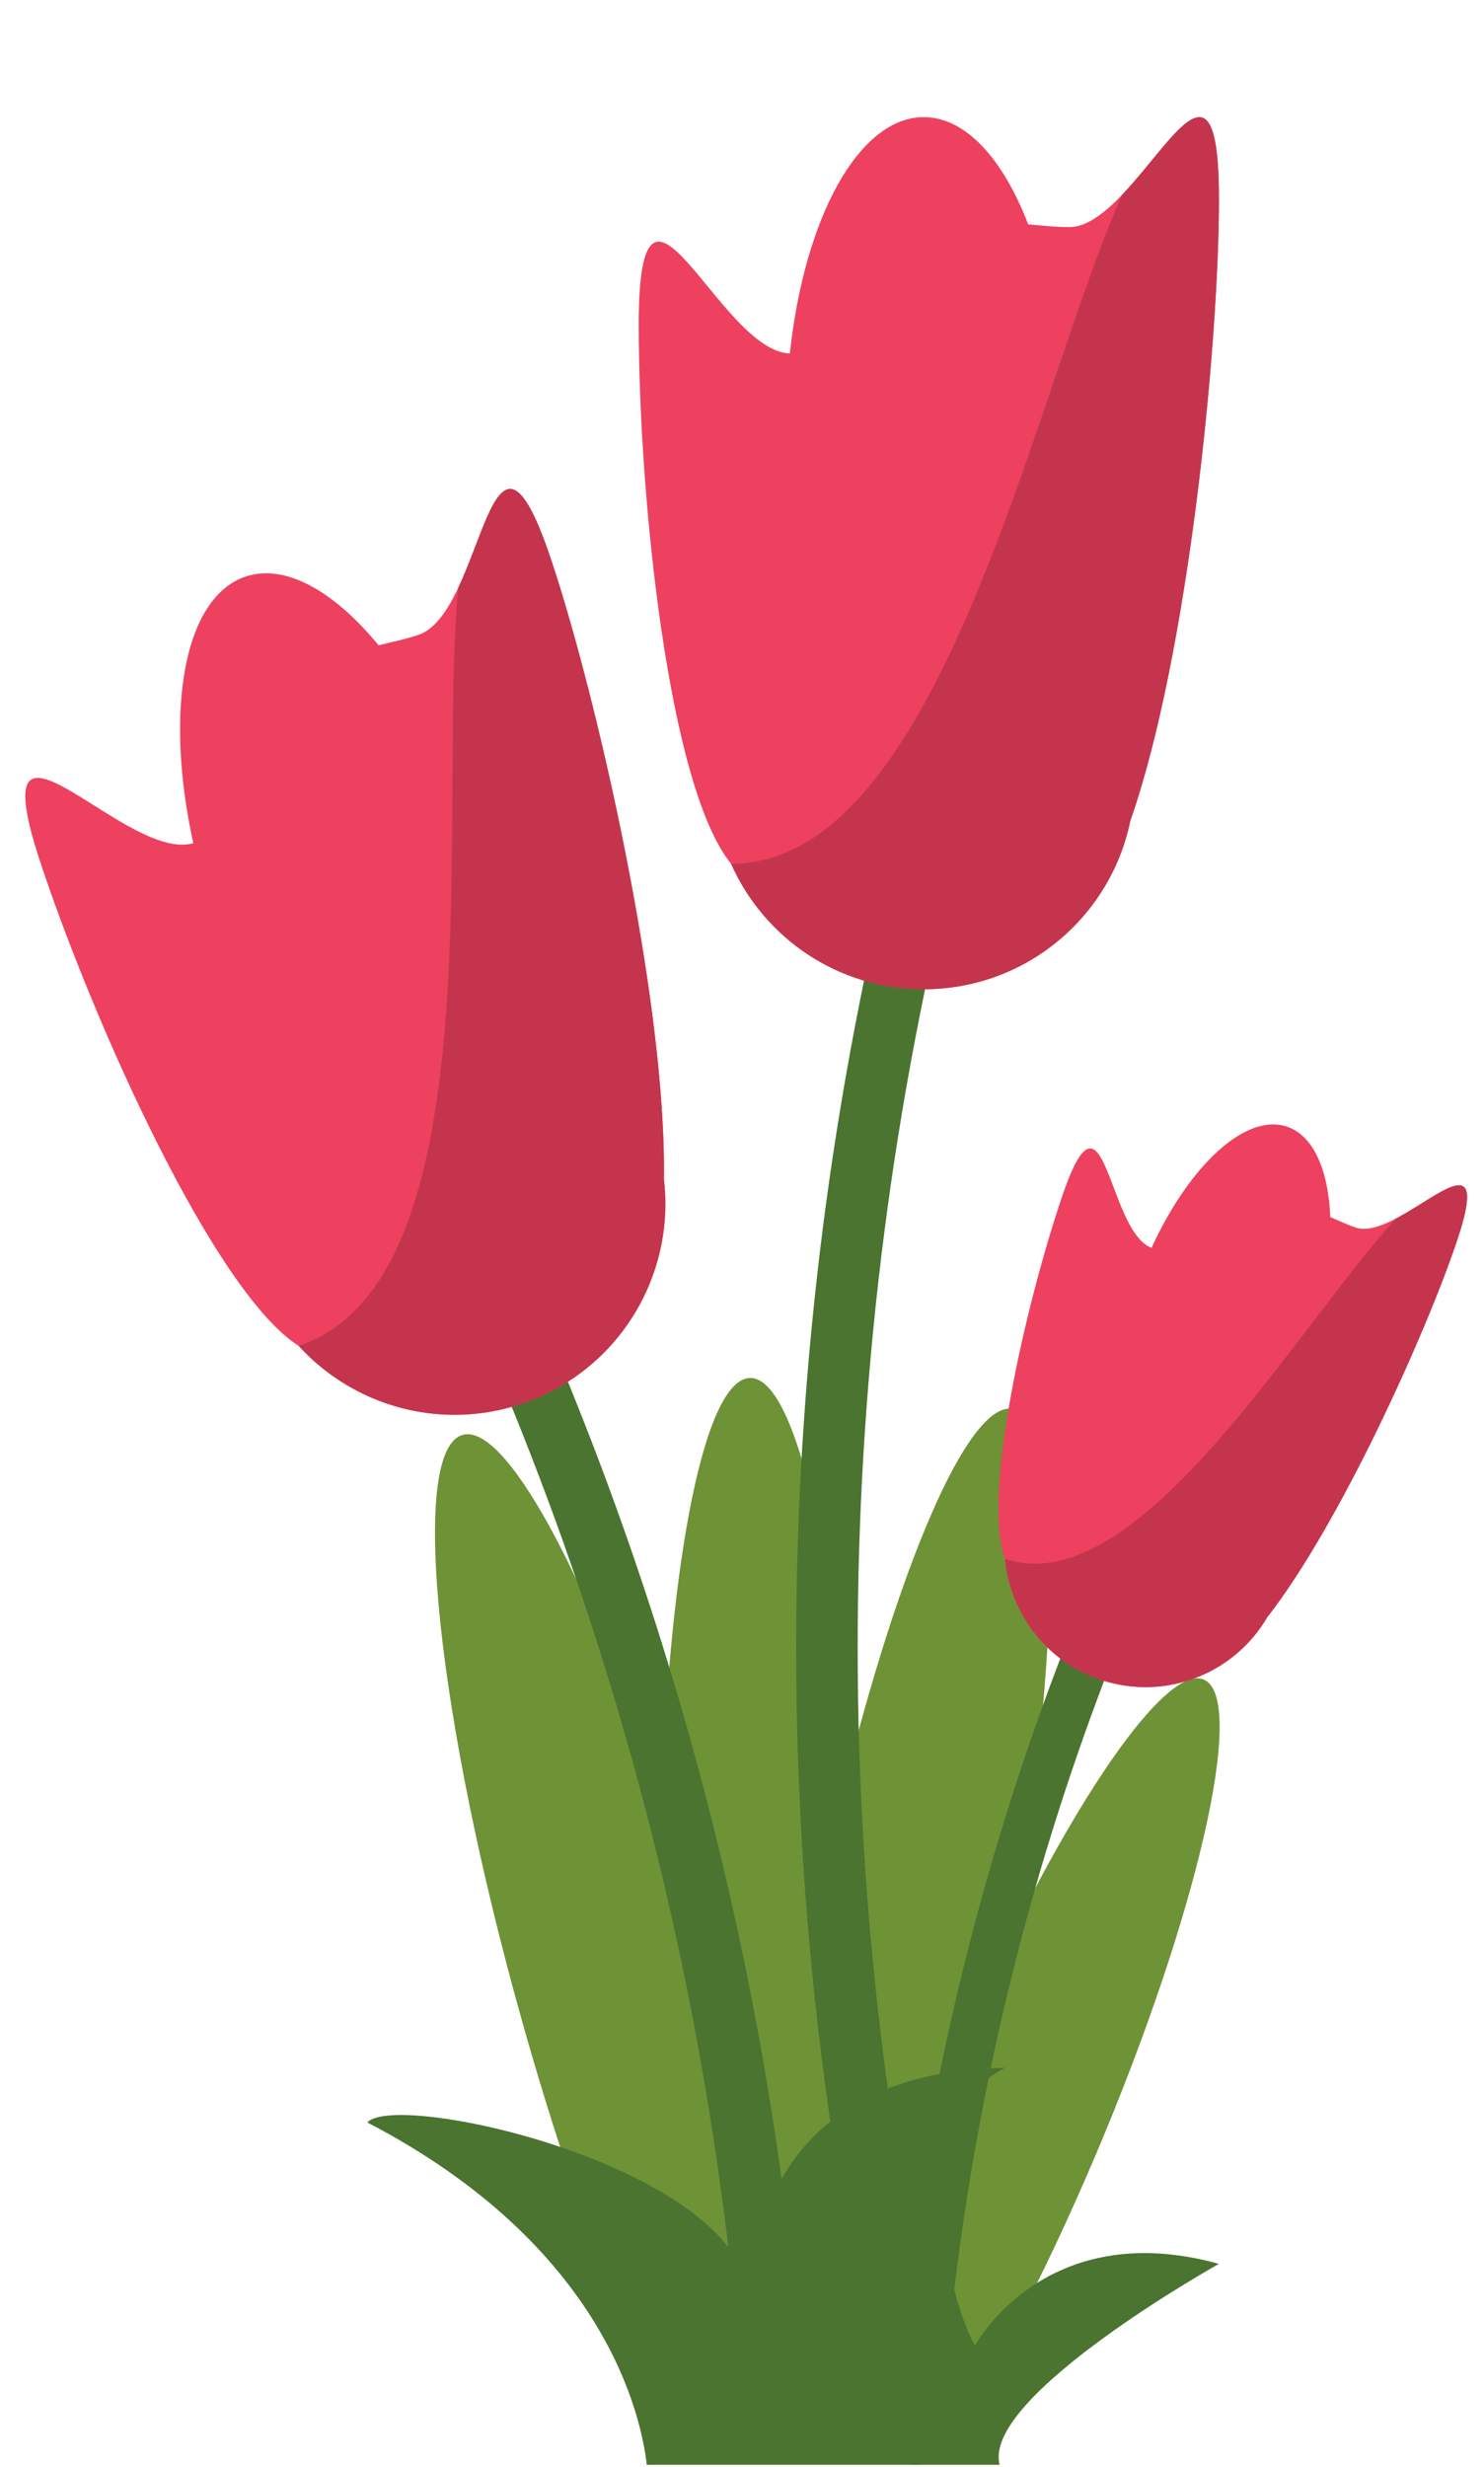 <?xml version="1.0" encoding="UTF-8"?><svg xmlns="http://www.w3.org/2000/svg" xmlns:xlink="http://www.w3.org/1999/xlink" contentScriptType="text/ecmascript" fill="#000000" width="229.9" zoomAndPan="magnify" contentStyleType="text/css" viewBox="97.0 12.7 229.9 382.0" height="382" preserveAspectRatio="xMidYMid meet" version="1"><g><g id="change1_1"><path fill="#6e9236" d="M 283.75 272.906 C 278.77 270.016 266.516 286.496 253.859 311.93 C 261.434 268.285 261.711 232.938 254.102 230.91 C 247.57 229.168 237.203 252.484 228.508 286.418 C 225.934 251.188 219.879 225.941 213.188 226.074 C 206.262 226.219 200.82 253.539 199.52 290.82 C 187.824 256.129 175.012 232.434 168.43 234.969 C 160.438 238.047 164.672 278.676 177.895 325.715 C 186.156 355.125 195.977 380.07 204.129 393.891 L 241.836 393.891 C 249.363 383.047 258.418 366.031 266.855 346.113 C 282.438 309.312 290.004 276.535 283.75 272.906"/></g><g id="change2_1"><path fill="#4a742f" d="M 244.48 388.094 C 245.117 390.68 243.594 393.312 241.043 393.969 C 238.496 394.629 235.879 393.02 235.227 390.371 C 215.379 309.859 215.379 225.727 235.227 145.215 C 235.879 142.566 238.496 140.957 241.043 141.617 C 243.594 142.273 245.117 144.902 244.48 147.492 C 225 226.512 225 309.074 244.48 388.094"/></g><g id="change2_2"><path fill="#4a742f" d="M 212.422 389.523 C 212.582 392.184 214.82 394.242 217.449 394.113 C 220.078 393.98 222.098 391.668 221.934 388.945 C 216.906 306.172 191.855 225.855 148.938 154.906 C 147.523 152.57 144.547 151.816 142.312 153.203 C 140.074 154.594 139.402 157.555 140.781 159.84 C 182.906 229.469 207.488 308.289 212.422 389.523"/></g><g id="change2_3"><path fill="#4a742f" d="M 242.711 390.711 C 242.582 392.824 240.805 394.461 238.715 394.355 C 236.625 394.254 235.02 392.414 235.148 390.25 C 239.145 324.465 259.055 260.633 293.168 204.238 C 294.289 202.387 296.656 201.785 298.434 202.887 C 300.211 203.992 300.742 206.348 299.648 208.16 C 266.168 263.504 246.629 326.148 242.711 390.711"/></g><g id="change3_1"><path fill="#ed415f" d="M 285.836 43.48 C 285.836 12.676 273.512 47.867 262.641 47.867 C 260.254 47.867 258.141 47.574 256.289 47.445 C 252.379 37.281 246.582 30.84 240.113 30.84 C 230.039 30.84 221.598 46.453 219.367 67.441 C 208.352 67.051 195.953 31.816 195.953 62.984 C 195.953 89.559 200.547 134.551 210.258 146.449 C 215.336 157.895 226.789 165.879 240.113 165.879 C 255.883 165.879 269.039 154.699 272.094 139.836 C 281.152 113.969 285.836 65.887 285.836 43.48"/></g><g id="change4_1"><path fill="#d3d2d2" d="M 285.836 43.48 C 285.836 34.102 284.691 30.84 282.797 30.84 C 280.016 30.84 275.605 37.871 270.805 42.898 C 270.805 42.895 270.805 42.895 270.805 42.895 C 275.605 37.871 280.016 30.84 282.797 30.84 C 284.691 30.84 285.836 34.102 285.836 43.48"/></g><g id="change5_1"><path fill="#c4354d" d="M 240.113 165.879 C 226.789 165.879 215.336 157.895 210.258 146.449 C 242.719 146.449 257.016 74.07 270.805 42.895 C 275.605 37.871 280.016 30.84 282.797 30.84 C 284.691 30.84 285.836 34.102 285.836 43.48 C 285.836 65.887 281.152 113.969 272.094 139.836 C 269.039 154.699 255.883 165.879 240.113 165.879"/></g><g id="change3_2"><path fill="#ed415f" d="M 322.672 204.969 C 326.898 192.457 322.117 196.031 316.324 199.605 C 313.074 201.613 309.504 203.617 307.023 202.781 C 305.512 202.27 304.23 201.633 303.086 201.152 C 302.785 193.871 300.488 188.547 296.387 187.16 C 289.996 185.004 281.301 193.094 275.391 205.926 C 268.492 203.32 268.176 178.32 261.5 198.082 C 255.809 214.934 249.082 244.445 252.691 254.074 C 253.461 262.418 259.012 269.934 267.461 272.789 C 277.457 276.164 288.195 271.898 293.316 263.125 C 304.602 248.664 317.871 219.18 322.672 204.969"/></g><g id="change4_2"><path fill="#d3d2d2" d="M 281.887 272.637 C 286.598 270.93 290.695 267.617 293.316 263.125 C 304.602 248.664 317.871 219.18 322.672 204.969 C 323.434 202.719 323.898 200.988 324.125 199.688 C 323.898 200.988 323.434 202.719 322.672 204.969 C 317.871 219.18 304.602 248.664 293.316 263.125 C 290.695 267.617 286.598 270.93 281.887 272.637"/></g><g id="change4_3"><path fill="#d3d2d2" d="M 313.266 201.379 C 317.07 199.387 321.031 196.238 323.004 196.238 C 323.453 196.238 323.797 196.398 324.016 196.773 C 323.797 196.398 323.453 196.238 323.004 196.238 C 321.562 196.238 319.055 197.922 316.324 199.605 C 315.32 200.227 314.289 200.844 313.266 201.379"/></g><g id="change5_2"><path fill="#c4354d" d="M 274.457 273.945 C 272.332 273.941 270.172 273.633 268.043 272.977 C 267.848 272.918 267.652 272.855 267.461 272.789 C 265.164 272.016 263.09 270.895 261.258 269.512 C 260.555 268.98 259.891 268.406 259.262 267.801 C 255.516 264.168 253.172 259.281 252.691 254.074 C 254.215 254.59 255.758 254.832 257.32 254.832 C 276.859 254.828 298.984 216.949 313.266 201.379 C 314.289 200.844 315.32 200.227 316.324 199.605 C 319.055 197.922 321.562 196.238 323.004 196.238 C 323.453 196.238 323.797 196.398 324.016 196.773 C 324.32 197.289 324.379 198.219 324.125 199.688 C 323.898 200.988 323.434 202.719 322.672 204.969 C 317.871 219.18 304.602 248.664 293.316 263.125 C 290.695 267.617 286.598 270.93 281.887 272.637 C 281.48 272.781 281.07 272.918 280.656 273.039 C 278.664 273.633 276.574 273.945 274.457 273.945"/></g><g id="change3_3"><path fill="#ed415f" d="M 182.434 99.52 C 172.699 70.297 172.129 107.578 161.812 111.012 C 159.551 111.766 157.449 112.16 155.652 112.621 C 148.73 104.211 141.195 99.934 135.059 101.98 C 125.5 105.164 122.426 122.645 126.945 143.262 C 123.184 144.367 117.863 141.348 113.012 138.324 C 104.223 132.852 96.977 127.383 103.32 146.43 C 111.719 171.641 130.297 212.879 143.273 221.102 C 151.707 230.352 165.094 234.309 177.734 230.098 C 192.695 225.113 201.645 210.352 199.848 195.281 C 200.27 167.875 189.516 120.781 182.434 99.52"/></g><g id="change4_4"><path fill="#d3d2d2" d="M 167.988 103.719 C 169.105 101.352 170.082 98.73 171.004 96.34 C 170.082 98.73 169.105 101.352 167.988 103.719 M 182.434 99.52 C 179.727 91.395 177.73 88.41 176.031 88.41 C 177.73 88.41 179.727 91.395 182.434 99.52 M 171.008 96.328 C 171.008 96.324 171.012 96.316 171.016 96.312 C 171.012 96.316 171.008 96.324 171.008 96.328 M 176.016 88.41 L 176.016 88.41 M 176.023 88.41 L 176.023 88.41"/></g><g id="change5_3"><path fill="#c4354d" d="M 167.422 231.777 C 158.211 231.777 149.422 227.848 143.273 221.102 C 174.066 210.84 164.758 137.652 167.988 103.719 C 169.105 101.352 170.082 98.73 171.004 96.34 C 171.004 96.336 171.004 96.332 171.008 96.328 C 171.008 96.324 171.012 96.316 171.016 96.312 C 172.676 92 174.164 88.434 176.016 88.41 C 176.02 88.41 176.02 88.41 176.023 88.41 C 176.027 88.41 176.027 88.41 176.031 88.41 C 177.73 88.41 179.727 91.395 182.434 99.52 C 189.383 120.375 199.859 166.09 199.859 193.695 C 199.859 194.23 199.855 194.762 199.848 195.281 C 200 196.562 200.078 197.84 200.078 199.109 C 200.082 210.184 194.406 220.648 184.98 226.652 C 182.766 228.062 180.344 229.23 177.734 230.098 C 177.25 230.258 176.766 230.406 176.277 230.547 C 173.328 231.379 170.352 231.777 167.422 231.777"/></g><g id="change2_4"><path fill="#4a742f" d="M 251.863 394.359 C 249.027 383.805 285.836 363.246 285.836 363.246 C 258.777 355.758 248.047 375.922 248.047 375.922 C 243.246 367.344 237.93 340.352 252.691 332.902 C 210.629 333.477 213.262 370.16 213.262 370.16 C 214.098 348.688 158.453 336.211 153.914 341.352 C 190.945 360.609 196.395 387.156 197.195 394.359 L 251.863 394.359"/></g></g></svg>